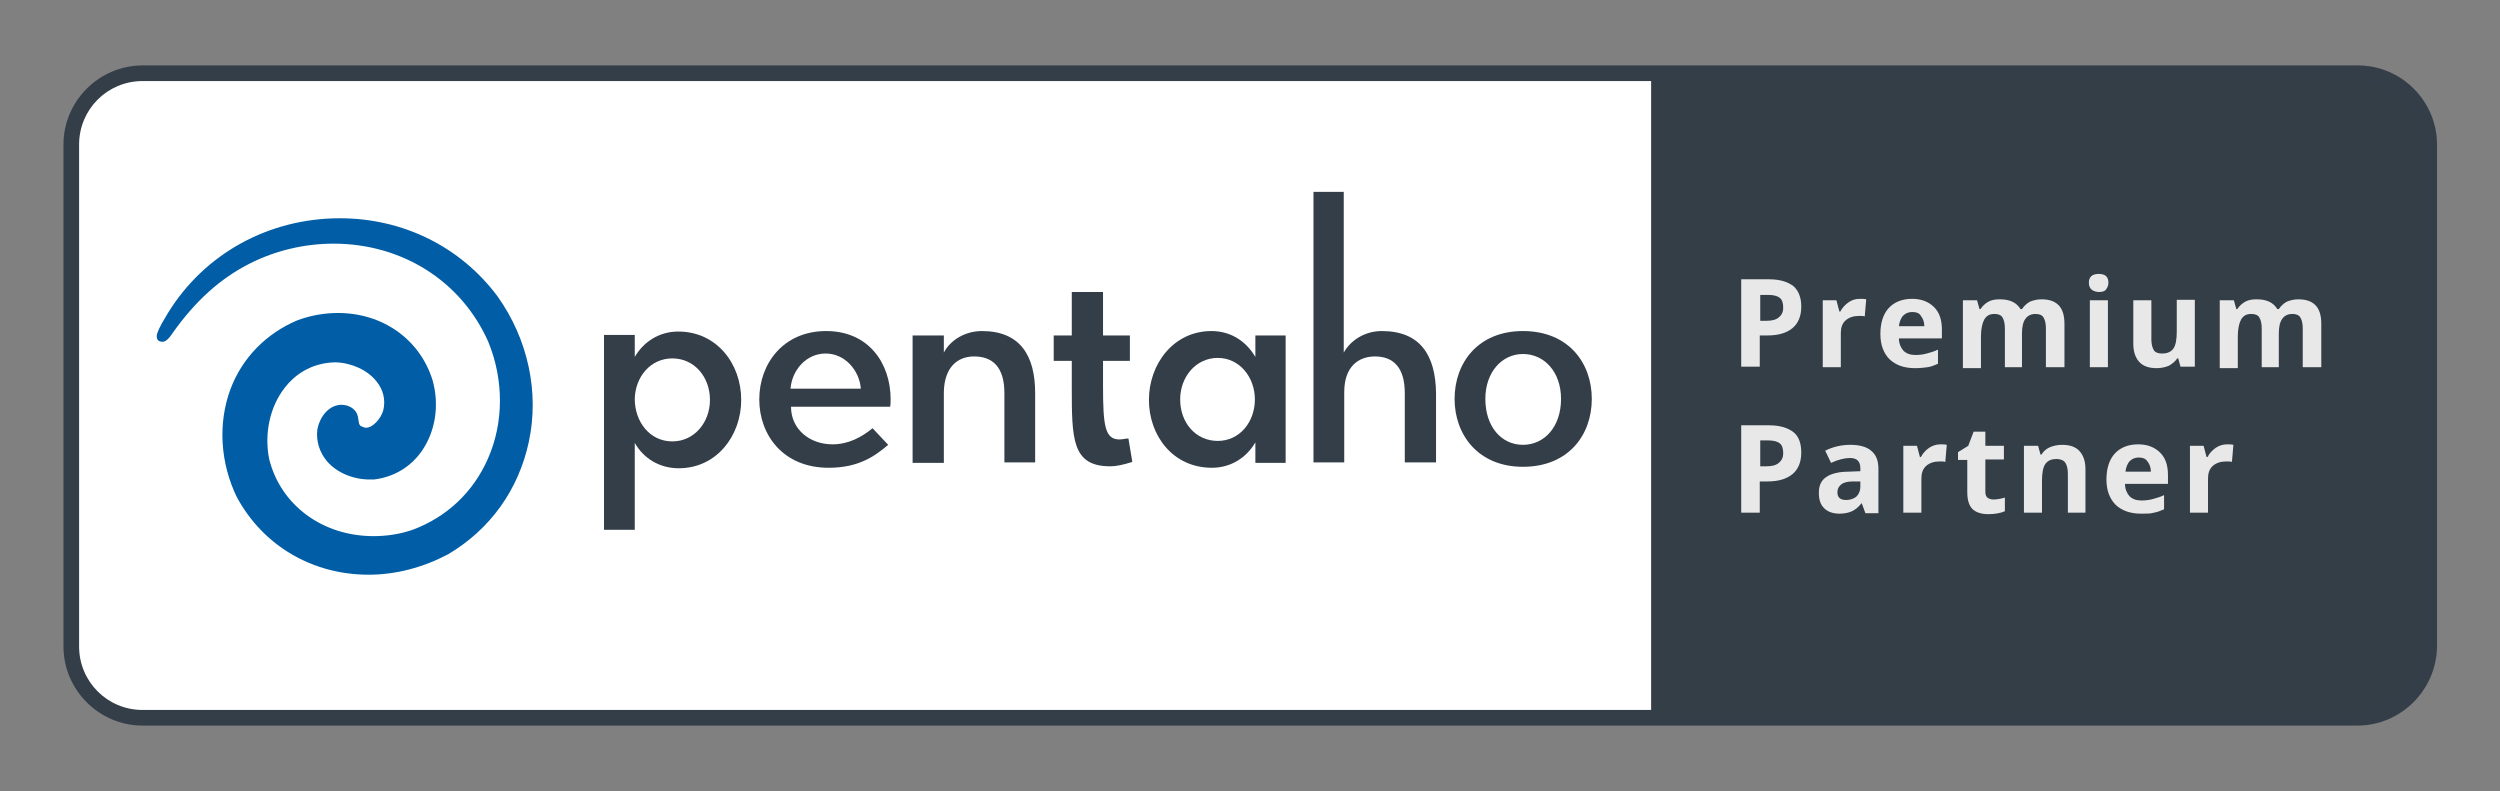 <?xml version="1.0" encoding="utf-8"?>
<!-- Generator: Adobe Illustrator 18.0.0, SVG Export Plug-In . SVG Version: 6.00 Build 0)  -->
<!DOCTYPE svg PUBLIC "-//W3C//DTD SVG 1.1//EN" "http://www.w3.org/Graphics/SVG/1.1/DTD/svg11.dtd">
<svg version="1.1" id="Layer_1" xmlns="http://www.w3.org/2000/svg" xmlns:xlink="http://www.w3.org/1999/xlink" x="0px" y="0px"
	 viewBox="0 0 512 162" enable-background="new 0 0 512 162" xml:space="preserve">
<rect x="0" y="0" width="512" height="162" fill="#808080" stroke="none"/>
<path fill="#FFFFFF" d="M482,147H30c-8.9,0-16.2-7.3-16.2-16.2V31.2C13.8,22.3,21.1,15,30,15h452c8.9,0,16.2,7.3,16.2,16.2v99.7
	C498.2,139.7,490.9,147,482,147z"/>
<path fill="#333E47" stroke="#333E48" stroke-width="0.5" stroke-miterlimit="10" d="M482.8,147H338.4c0-4.1,0-6.6,0-14.6V29.6
	c0-8,0-10.8,0-14.6h144.4c8,0,14.6,6.6,14.6,14.6v102.8C497.4,140.5,490.9,147,482.8,147z"/>
<path fill="#333E48" d="M482.8,148.6H29.2c-8.9,0-16.2-7.3-16.2-16.2V29.6c0-8.9,7.3-16.2,16.2-16.2h453.7c8.9,0,16.2,7.3,16.2,16.2
	v102.8C499,141.3,491.7,148.6,482.8,148.6z M29.2,16.6c-7.2,0-13,5.8-13,13v102.8c0,7.2,5.8,13,13,13h453.7c7.2,0,13-5.8,13-13V29.6
	c0-7.2-5.8-13-13-13H29.2z"/>
<g>
	<path fill="#E8E8E8" d="M368.9,62.8c0,1.9-0.6,3.4-1.8,4.4c-1.2,1-2.9,1.5-5.1,1.5h-1.6v6.4h-3.8V57.2h5.7c2.2,0,3.8,0.5,5,1.4
		C368.4,59.6,368.9,61,368.9,62.8z M360.4,65.7h1.3c1.2,0,2-0.2,2.6-0.7s0.9-1.1,0.9-2c0-0.9-0.2-1.6-0.7-2
		c-0.5-0.4-1.3-0.6-2.3-0.6h-1.7V65.7z"/>
	<path fill="#E8E8E8" d="M380.9,61.2c0.5,0,0.9,0,1.3,0.1l-0.3,3.5c-0.3-0.1-0.7-0.1-1.1-0.1c-1.2,0-2.1,0.3-2.8,0.9
		c-0.7,0.6-1,1.5-1,2.6v7h-3.7V61.5h2.8l0.6,2.3h0.2c0.4-0.8,1-1.4,1.7-1.9C379.3,61.4,380.1,61.2,380.9,61.2z"/>
	<path fill="#E8E8E8" d="M392.2,75.4c-2.2,0-3.9-0.6-5.2-1.8c-1.2-1.2-1.9-2.9-1.9-5.2c0-2.3,0.6-4.1,1.7-5.3s2.7-1.9,4.8-1.9
		c1.9,0,3.4,0.6,4.5,1.7c1.1,1.1,1.6,2.6,1.6,4.6v1.8h-8.8c0,1.1,0.4,1.9,0.9,2.5c0.6,0.6,1.4,0.9,2.5,0.9c0.8,0,1.6-0.1,2.3-0.3
		c0.7-0.2,1.5-0.4,2.3-0.8v2.9c-0.7,0.3-1.4,0.6-2.1,0.7C394.1,75.3,393.2,75.4,392.2,75.4z M391.6,63.9c-0.8,0-1.4,0.3-1.9,0.8
		c-0.4,0.5-0.7,1.2-0.8,2.1h5.2c0-0.9-0.3-1.6-0.7-2.1C393.1,64.1,392.4,63.9,391.6,63.9z"/>
	<path fill="#E8E8E8" d="M414.3,75.2h-3.7v-8c0-1-0.2-1.7-0.5-2.2c-0.3-0.5-0.9-0.7-1.6-0.7c-1,0-1.6,0.3-2.1,1.1
		c-0.4,0.7-0.7,1.9-0.7,3.5v6.5H402V61.5h2.9l0.5,1.8h0.2c0.4-0.6,0.9-1.1,1.6-1.5c0.7-0.4,1.5-0.5,2.4-0.5c2.1,0,3.4,0.7,4.2,2h0.3
		c0.4-0.6,0.9-1.1,1.6-1.5c0.7-0.3,1.5-0.5,2.4-0.5c1.6,0,2.7,0.4,3.5,1.2c0.8,0.8,1.2,2.1,1.2,3.8v8.9h-3.8v-8c0-1-0.2-1.7-0.5-2.2
		c-0.3-0.5-0.9-0.7-1.6-0.7c-0.9,0-1.6,0.3-2.1,1c-0.5,0.7-0.7,1.7-0.7,3.1V75.2z"/>
	<path fill="#E8E8E8" d="M427.8,57.9c0-1.2,0.7-1.8,2-1.8c1.4,0,2,0.6,2,1.8c0,0.6-0.2,1-0.5,1.4s-0.8,0.5-1.5,0.5
		C428.5,59.7,427.8,59.1,427.8,57.9z M431.7,75.2H428V61.5h3.7V75.2z"/>
	<path fill="#E8E8E8" d="M446.6,75.2l-0.5-1.8h-0.2c-0.4,0.6-1,1.1-1.7,1.5c-0.7,0.3-1.6,0.5-2.5,0.5c-1.6,0-2.8-0.4-3.6-1.3
		c-0.8-0.9-1.2-2.1-1.2-3.7v-8.9h3.7v8c0,1,0.2,1.7,0.5,2.2c0.3,0.5,0.9,0.7,1.7,0.7c1,0,1.8-0.3,2.3-1c0.5-0.7,0.7-1.9,0.7-3.5
		v-6.5h3.7v13.7H446.6z"/>
	<path fill="#E8E8E8" d="M466.9,75.2h-3.7v-8c0-1-0.2-1.7-0.5-2.2c-0.3-0.5-0.9-0.7-1.6-0.7c-1,0-1.6,0.3-2.1,1.1
		c-0.4,0.7-0.7,1.9-0.7,3.5v6.5h-3.7V61.5h2.9l0.5,1.8h0.2c0.4-0.6,0.9-1.1,1.6-1.5c0.7-0.4,1.5-0.5,2.4-0.5c2.1,0,3.4,0.7,4.2,2
		h0.3c0.4-0.6,0.9-1.1,1.6-1.5c0.7-0.3,1.5-0.5,2.4-0.5c1.6,0,2.7,0.4,3.5,1.2c0.8,0.8,1.2,2.1,1.2,3.8v8.9h-3.8v-8
		c0-1-0.2-1.7-0.5-2.2c-0.3-0.5-0.9-0.7-1.6-0.7c-0.9,0-1.6,0.3-2.1,1c-0.5,0.7-0.7,1.7-0.7,3.1V75.2z"/>
	<path fill="#E8E8E8" d="M368.9,92.7c0,1.9-0.6,3.4-1.8,4.4c-1.2,1-2.9,1.5-5.1,1.5h-1.6v6.4h-3.8V87.1h5.7c2.2,0,3.8,0.5,5,1.4
		C368.4,89.4,368.9,90.8,368.9,92.7z M360.4,95.5h1.3c1.2,0,2-0.2,2.6-0.7s0.9-1.1,0.9-2c0-0.9-0.2-1.6-0.7-2
		c-0.5-0.4-1.3-0.6-2.3-0.6h-1.7V95.5z"/>
	<path fill="#E8E8E8" d="M382,105l-0.7-1.9h-0.1c-0.6,0.8-1.3,1.3-1.9,1.6c-0.7,0.3-1.5,0.5-2.6,0.5c-1.3,0-2.4-0.4-3.1-1.1
		c-0.8-0.8-1.1-1.8-1.1-3.2c0-1.5,0.5-2.5,1.5-3.2c1-0.7,2.6-1.1,4.6-1.1l2.4-0.1v-0.6c0-1.4-0.7-2.1-2.1-2.1c-1.1,0-2.4,0.3-3.9,1
		l-1.2-2.5c1.6-0.8,3.3-1.2,5.2-1.2c1.8,0,3.3,0.4,4.2,1.2c1,0.8,1.5,2,1.5,3.7v9.1H382z M380.9,98.6l-1.4,0c-1.1,0-1.9,0.2-2.4,0.6
		c-0.5,0.4-0.8,0.9-0.8,1.6c0,1.1,0.6,1.6,1.8,1.6c0.9,0,1.6-0.3,2.1-0.7c0.5-0.5,0.8-1.2,0.8-2V98.6z"/>
	<path fill="#E8E8E8" d="M397.4,91c0.5,0,0.9,0,1.3,0.1l-0.3,3.5c-0.3-0.1-0.7-0.1-1.1-0.1c-1.2,0-2.1,0.3-2.8,0.9
		c-0.7,0.6-1,1.5-1,2.6v7h-3.7V91.3h2.8l0.6,2.3h0.2c0.4-0.8,1-1.4,1.7-1.9C395.7,91.3,396.5,91,397.4,91z"/>
	<path fill="#E8E8E8" d="M408.2,102.3c0.7,0,1.4-0.1,2.4-0.4v2.8c-0.9,0.4-2.1,0.6-3.4,0.6c-1.5,0-2.6-0.4-3.3-1.1
		c-0.7-0.8-1-1.9-1-3.4v-6.6H401v-1.6l2.1-1.3l1.1-2.9h2.4v2.9h3.8v2.8h-3.8v6.6c0,0.5,0.1,0.9,0.4,1.2
		C407.3,102.1,407.7,102.3,408.2,102.3z"/>
	<path fill="#E8E8E8" d="M427.2,105h-3.7v-8c0-1-0.2-1.7-0.5-2.2S422,94,421.2,94c-1,0-1.8,0.3-2.3,1c-0.5,0.7-0.7,1.9-0.7,3.5v6.5
		h-3.7V91.3h2.9l0.5,1.8h0.2c0.4-0.7,1-1.2,1.7-1.5s1.6-0.5,2.5-0.5c1.6,0,2.8,0.4,3.6,1.3c0.8,0.9,1.2,2.1,1.2,3.7V105z"/>
	<path fill="#E8E8E8" d="M438.5,105.2c-2.2,0-3.9-0.6-5.2-1.8c-1.2-1.2-1.9-2.9-1.9-5.2c0-2.3,0.6-4.1,1.7-5.3s2.7-1.9,4.8-1.9
		c1.9,0,3.4,0.6,4.5,1.7c1.1,1.1,1.6,2.6,1.6,4.6v1.8h-8.8c0,1.1,0.4,1.9,0.9,2.5c0.6,0.6,1.4,0.9,2.5,0.9c0.8,0,1.6-0.1,2.3-0.3
		s1.5-0.4,2.3-0.8v2.9c-0.7,0.3-1.4,0.6-2.1,0.7C440.5,105.2,439.6,105.2,438.5,105.2z M438,93.7c-0.8,0-1.4,0.3-1.9,0.8
		c-0.4,0.5-0.7,1.2-0.8,2.1h5.2c0-0.9-0.3-1.6-0.7-2.1C439.4,93.9,438.8,93.7,438,93.7z"/>
	<path fill="#E8E8E8" d="M456.1,91c0.5,0,0.9,0,1.3,0.1l-0.3,3.5c-0.3-0.1-0.7-0.1-1.1-0.1c-1.2,0-2.1,0.3-2.8,0.9
		c-0.7,0.6-1,1.5-1,2.6v7h-3.7V91.3h2.8l0.6,2.3h0.2c0.4-0.8,1-1.4,1.7-1.9C454.4,91.3,455.2,91,456.1,91z"/>
</g>
<g>
	<path fill="#333E48" d="M138.9,67.9c-3.9,0-7.1,2.1-8.9,5.2v-4.5h-6.3v39.9h6.3V90.7c1.8,3.2,5.1,5.2,9,5.2c7.8,0,12.8-6.7,12.8-14
		C151.8,74.5,146.8,67.9,138.9,67.9z M137.7,90.4c-4.7,0-7.7-4.1-7.7-8.7c0.1-4.5,3.2-8.3,7.7-8.3c4.5,0,7.7,3.8,7.7,8.5
		C145.4,86.5,142.2,90.4,137.7,90.4z"/>
	<path fill="#333E48" d="M169.2,67.8c-8.8,0-13.7,6.7-13.7,14c0,7.3,4.9,14,14.2,14c6.3,0,9.6-2.5,12.2-4.7l-3.2-3.4
		c-2.2,1.8-4.9,3.3-8.2,3.3c-4.7,0-8.5-3.1-8.5-7.7h20.3c0.1-0.4,0.1-1.2,0.1-1.5C182.4,74.4,177.9,67.8,169.2,67.8z M161.9,79.6
		c0.3-3.8,3.2-7.2,7.2-7.2c3.9,0,6.9,3.4,7.2,7.2H161.9z"/>
	<path fill="#333E48" d="M201.1,67.8c-3.5,0-6.5,1.9-7.8,4.4v-3.5h-6.4v26.1h6.4V80.3c0.1-5.1,2.8-7.3,6.2-7.3
		c3.8,0,6.2,2.2,6.2,7.5v14.2h6.3V80.5C212,72.8,208.9,67.8,201.1,67.8z"/>
	<path fill="#333E48" d="M229.3,90c-3,0-3.4-2.7-3.4-11v-5.1h5.5v-5.2h-5.5v-8.9h-6.4v8.9h-3.7v5.2h3.7v5.2c0,10.8,0,16.4,7.9,16.4
		c1.2,0,2.6-0.3,4.5-0.9l-0.8-4.8C230.6,89.8,229.9,90,229.3,90z"/>
	<path fill="#333E48" d="M257.1,73.1c-1.9-3.2-5-5.3-9-5.3c-7.8,0-12.8,6.8-12.8,14.1c0,7.3,4.9,13.9,12.9,13.9
		c3.9,0,7.1-2.1,8.9-5.2v4.2h6.2V68.7h-6.2V73.1z M249.4,90.3c-4.5,0-7.7-3.7-7.7-8.5c0-4.6,3.2-8.5,7.7-8.5s7.6,4,7.6,8.5
		C257,86.4,253.9,90.3,249.4,90.3z"/>
	<path fill="#333E48" d="M283,67.8c-3.5,0-6.4,1.9-7.8,4.4V39.3H269v55.4h6.3V80.3c0-5.1,2.8-7.3,6.3-7.3c3.7,0,6.1,2.2,6.1,7.5
		v14.2h6.4V80.5C294,72.8,290.9,67.8,283,67.8z"/>
	<path fill="#333E48" d="M311.9,67.8c-9.2,0-14,6.5-14,13.9c0,7.3,4.8,13.9,14,13.9c9.3,0,14.1-6.5,14.1-13.9
		C326,74.3,321.2,67.8,311.9,67.8z M311.9,91.1c-4.4,0-7.7-3.7-7.7-9.4c0-5.5,3.4-9.2,7.7-9.2c4.4,0,7.8,3.7,7.8,9.2
		C319.7,87.4,316.3,91.1,311.9,91.1z"/>
</g>
<path fill="#005DA6" d="M69.2,64.1c-2.8,0-5.6,0.5-8.3,1.5c-6.4,2.7-11.3,7.7-13.7,14.1c-2.6,7-2.1,15.1,1.3,22.1
	c5.4,10,15.5,15.9,27,15.9c5.6,0,11.2-1.5,16.3-4.2c8.6-5.1,14.4-13.2,16.5-23c2.2-10.2-0.2-21.1-6.4-29.8
	c-7.6-10.2-19.4-16-32.3-16c-14.5,0-27.7,7.2-35.2,19.4c-0.7,1.2-1.7,2.7-2.2,4.2c-0.1,0.2-0.2,0.9,0.1,1.3c0.2,0.3,0.7,0.4,1,0.4h0
	c0.6,0,1.3-0.6,2.2-2c4.5-6.3,9.5-10.9,15.6-14c5.3-2.7,11.3-4.1,17.2-4.1c14.1,0,26.2,7.7,31.7,20.1c3.2,7.8,3.2,16.6-0.1,24
	c-3,6.8-8.4,11.9-15.4,14.5c-2.6,0.9-5.3,1.3-8,1.3c-10.5,0-19.1-6.4-21.4-15.9c-1-5.2,0.2-10.7,3.3-14.6c1.8-2.3,5.1-5,10.3-5.1
	c3.3,0.1,6.6,1.6,8.4,3.9c1.4,1.7,1.9,3.8,1.4,5.9c-0.4,1.6-2.1,3.6-3.5,3.6c-0.4,0-0.8-0.2-1.2-0.4c-0.3-0.3-0.3-0.7-0.4-1.2
	c-0.1-0.9-0.3-2.2-2.2-2.9c-0.4-0.1-0.8-0.2-1.2-0.2c-2.7,0-4.5,2.5-5,5c-0.3,2.4,0.4,4.7,2,6.6c2,2.3,5.3,3.7,8.7,3.7
	c0.3,0,0.5,0,0.9,0c4.1-0.5,7.6-2.6,9.9-6c2.7-4,3.5-9.3,2.1-14.3C86,69.5,78.4,64.1,69.2,64.1"/>
<rect x="20.4" y="23.2" fill="none" width="332.4" height="115.8"/>
</svg>
